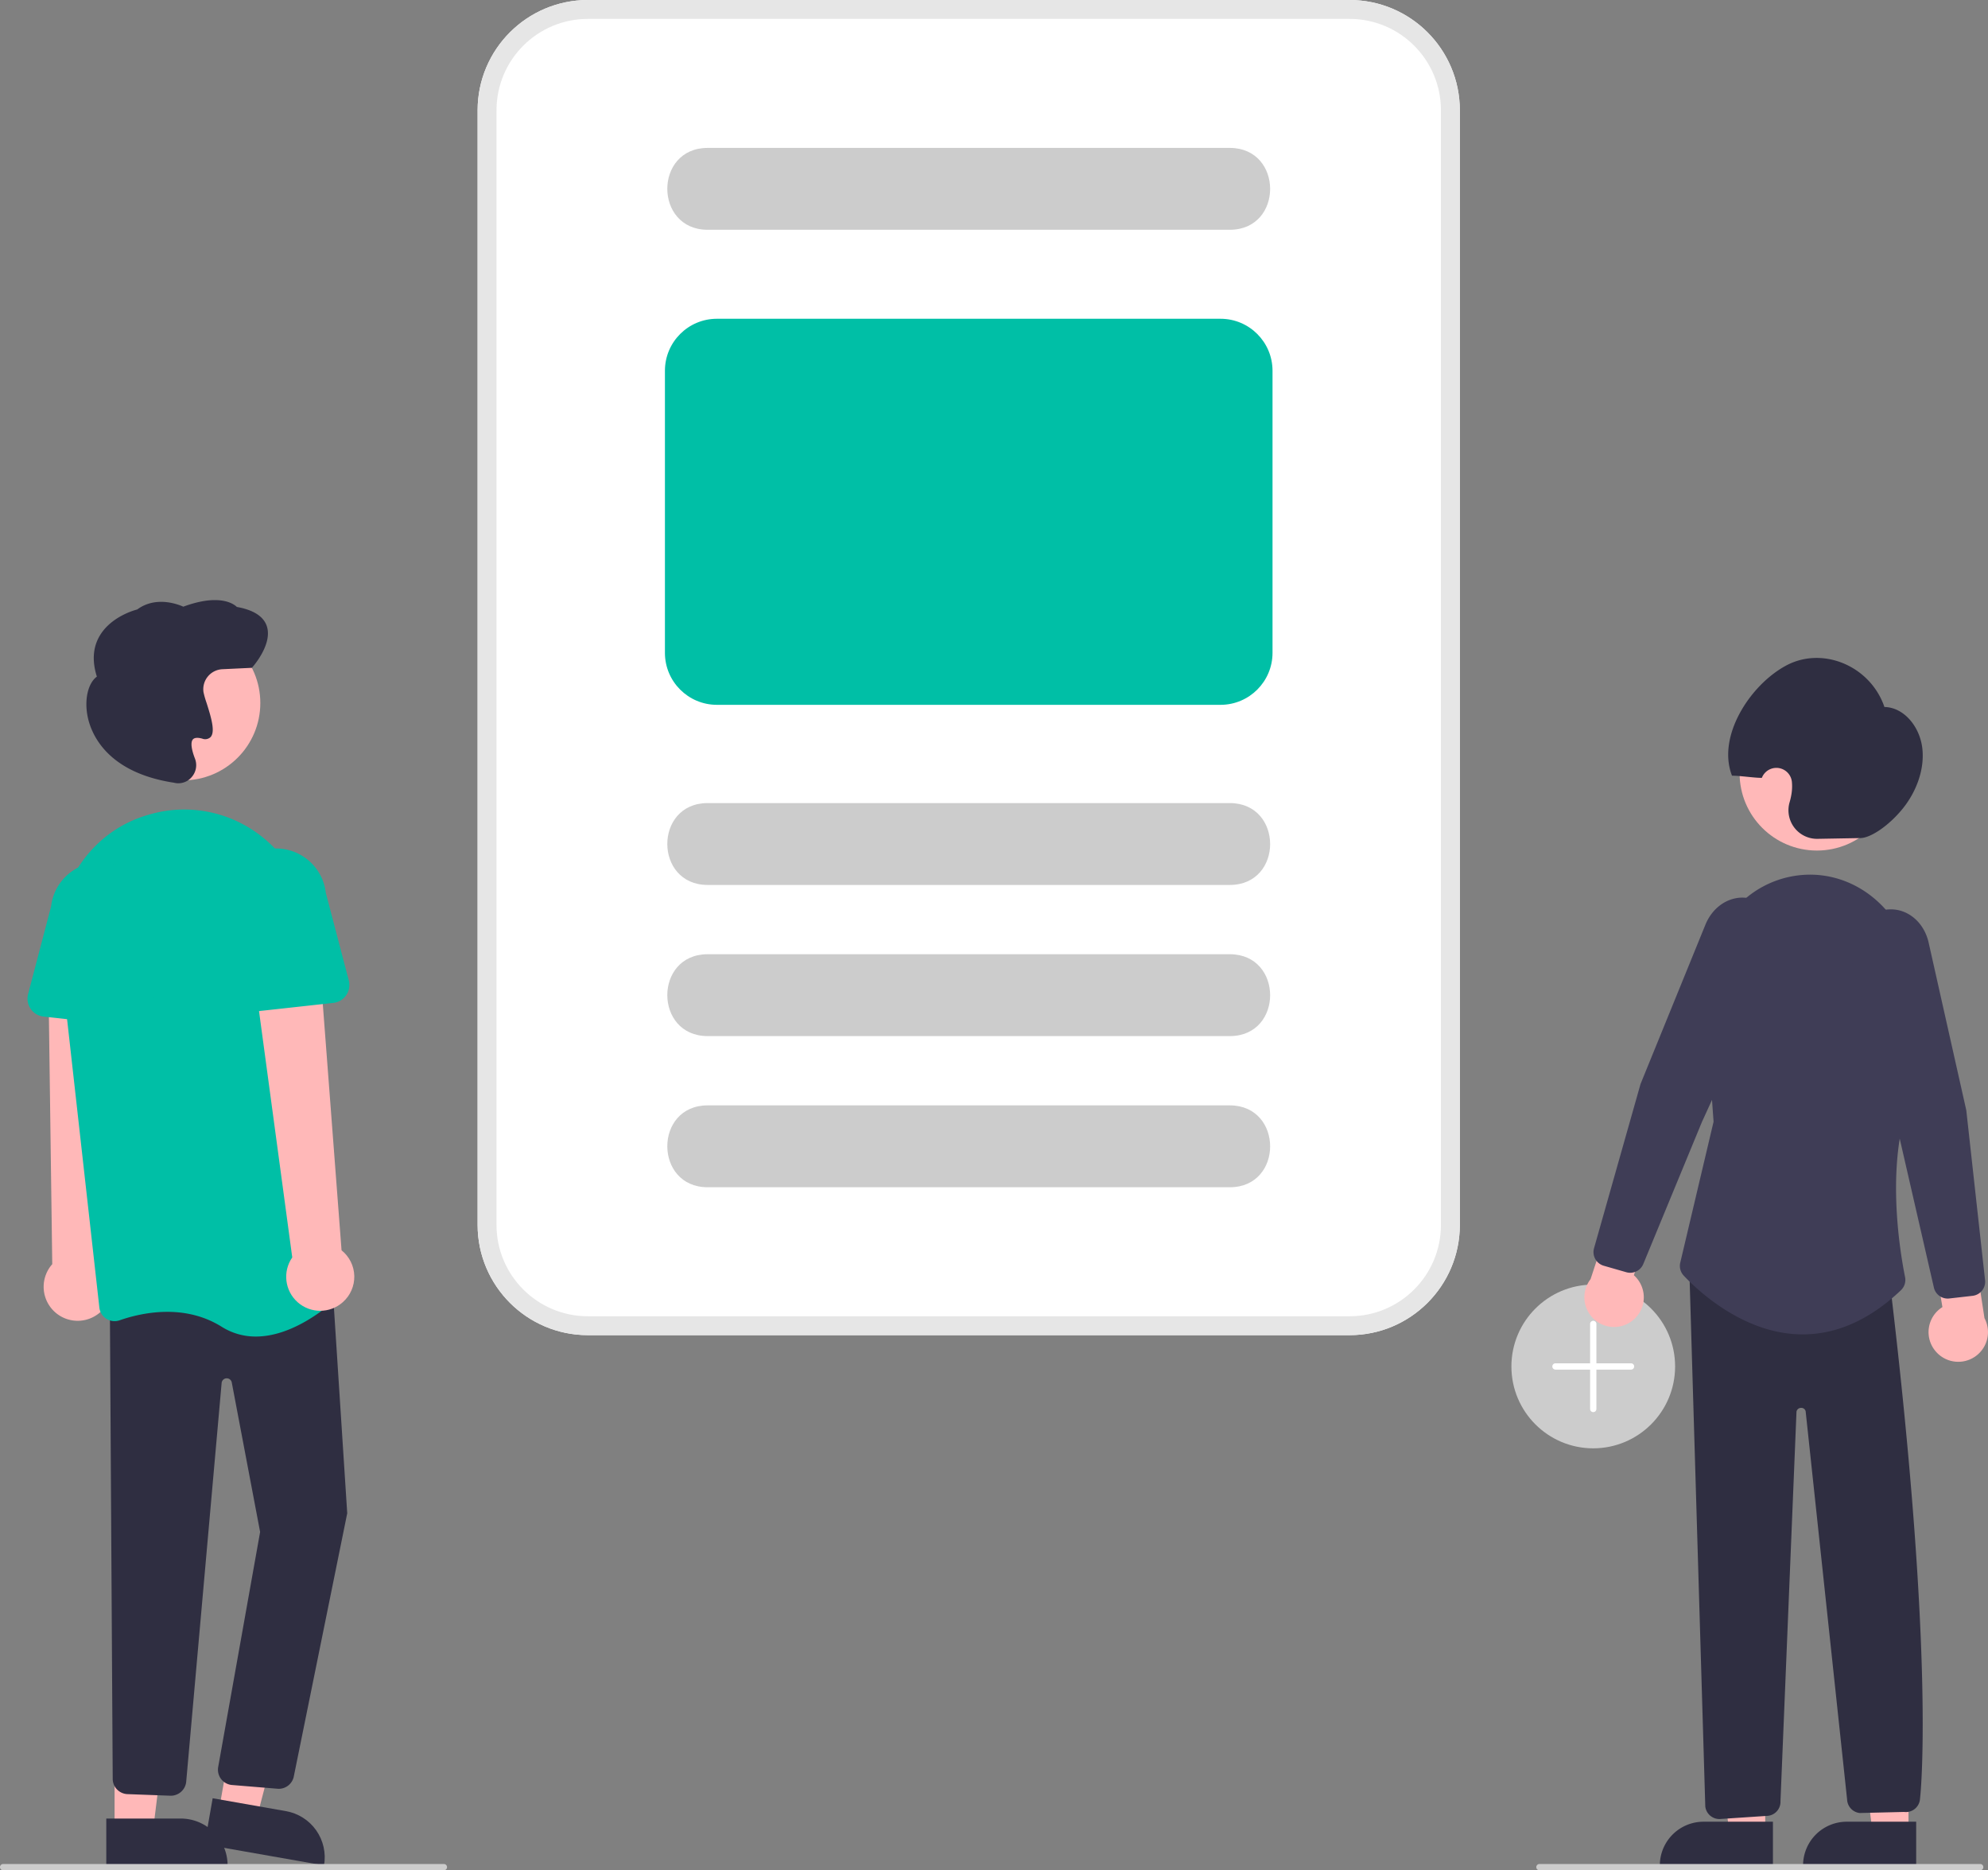<svg xmlns="http://www.w3.org/2000/svg" xmlns:xlink="http://www.w3.org/1999/xlink" width="631.483" height="593.941" xmlns:v="https://vecta.io/nano"><rect width="100%" height="100%" fill="#808080" stroke="none"/><style><![CDATA[.B{fill:#ffb8b8}.C{fill:#2f2e41}.D{fill:#00bfa6}]]></style><path d="M506.094 459.941c-14.359 0-26-11.641-26-26s11.641-26 26-26 26 11.641 26 26c-.016 14.353-11.647 25.984-26 26z" fill="#ccc"/><path d="M518.094 432.941h-11v-12.5a1 1 0 1 0-2 0v12.5h-11a1 1 0 1 0 0 2h11v12.5a1 1 0 1 0 2 0v-12.5h11a1 1 0 1 0 0-2z" fill="#fff"/><path d="M606.22 581.779l-11.432-.001-5.436-44.096 16.872.001-.004 44.096z" class="B"/><use xlink:href="#B" class="C"/><path d="M560.72 581.779l-11.432-.001-5.436-44.096 16.872.001-.004 44.096z" class="B"/><use xlink:href="#B" x="-45.5" class="C"/><g class="B"><path d="M615.027 429.328c-1.863-2.057-2.718-4.834-2.337-7.582a9.38 9.38 0 0 1 4.313-6.66l-3.541-21.133 12.318-5.284 4.581 29.915a9.43 9.43 0 0 1-15.334 10.745zm-96.438-9.985c2.177-1.721 3.479-4.318 3.557-7.092s-1.077-5.44-3.154-7.281l6.984-20.258-11.276-7.246-9.46 28.747a9.43 9.43 0 0 0 13.349 13.13z"/><circle cx="577.139" cy="245.542" r="24.561"/></g><path d="M517.83 404.187a4.5 4.5 0 0 1-1.245-.176l-7.159-2.055a4.51 4.51 0 0 1-3.088-5.551l14.774-52.162 20.602-50.575c2.049-5.028 6.329-8.325 11.17-8.605 4.517-.221 8.741 2.239 10.778 6.277h0a15.62 15.62 0 0 1 .357 13.771l-23.417 51.21-18.616 45.083a4.5 4.5 0 0 1-4.156 2.784z" fill="#3f3d56"/><path d="M590.999 266.14l-13.647.243a9.07 9.07 0 0 1-7.376-3.547c-1.755-2.287-2.32-5.273-1.52-8.043a21.13 21.13 0 0 0 .656-3.013c.153-1.111.183-2.236.09-3.354a4.95 4.95 0 0 0-9.554-1.408h0c-2.295.033-7.183-.715-9.478-.683-4.872-12.49 5.745-28.833 17.174-34.972 11.651-6.258 26.775.109 31.241 13.152 6.198.111 11.235 6.225 12.033 13.106s-2.032 14.067-6.363 19.342-10.018 9.119-13.256 9.176zm-44.858 311.522c-2.289-.013-4.206-1.736-4.461-4.01l-5.063-170.235 63.787 4.541.049.41c14.415 120.663 9.487 162.432 9.436 162.839a4.5 4.5 0 0 1-5.075 4.203l-14.097.338a4.5 4.5 0 0 1-3.989-4.296l-13.171-123.3c-.168-.661-.786-1.106-1.466-1.056a1.46 1.46 0 0 0-1.439 1.177l-5.089 123.704a4.48 4.48 0 0 1-4.041 4.67l-14.932.993a4.46 4.46 0 0 1-.447.022z" class="C"/><g fill="#3f3d56"><path d="M572.61 423.757a37.35 37.35 0 0 1-1.145-.018c-18.342-.552-32.692-14.429-36.653-18.669a4.48 4.48 0 0 1-1.081-4.097l10.581-44.764-2.807-38.917a38.37 38.37 0 0 1 10.506-29.633c6.313-6.67 15.212-10.269 24.386-9.866 17.855.852 31.941 16.812 32.069 36.333.198 30.235-.693 32.312-.985 32.995-8.911 20.797-4.044 49.989-2.34 58.441.309 1.533-.196 3.117-1.337 4.188-9.8 9.299-20.29 14.008-31.193 14.008z"/><path d="M618.675 412.379c-2.096-.001-3.913-1.451-4.38-3.494l-10.917-47.557-14.631-54.357a15.62 15.62 0 0 1 2.627-13.522c2.678-3.644 7.248-5.371 11.667-4.41 4.729 1.076 8.405 5.035 9.595 10.333l11.955 53.229 5.962 53.941a4.51 4.51 0 0 1-3.963 4.965l-7.4.844c-.171.02-.343.03-.516.03z"/></g><path d="M30.832 417.507c2.622-1.798 4.314-4.664 4.619-7.829s-.807-6.302-3.037-8.568l4.167-93.018-21.216 2.381 1.233 90.985a10.8 10.8 0 0 0-.011 14.346c3.632 4.094 9.751 4.826 14.245 1.702zm38.702 157.459l12.075 2.123 11.934-45.564-15.821-3.133-8.188 46.574z" class="B"/><path d="M102.925 592.395l-37.949-6.671h0l2.578-14.662h0l23.287 4.094c3.889.684 7.346 2.884 9.613 6.117s3.155 7.234 2.472 11.123h0 0z" class="C"/><path d="M36.392 581.01h12.26l5.832-47.288-18.094.001.002 47.287z" class="B"/><path d="M72.296 592.393l-38.531.002h0l-.001-14.887h0l23.644-.001a14.89 14.89 0 0 1 14.888 14.886h0 0zm16.249-24.332a4.75 4.75 0 0 1-.573-.034l-14.43-1.187a4.88 4.88 0 0 1-4.243-5.66l13.325-74.681-9.004-47.474c-.152-.798-.868-1.361-1.679-1.321s-1.468.672-1.54 1.481L59.146 565.813c-.257 2.641-2.561 4.604-5.21 4.437l-13.595-.506a4.89 4.89 0 0 1-4.536-4.631l-.914-151.768 70.481-8.81 4.924 76.041-.02.081-16.991 83.675c-.533 2.187-2.49 3.727-4.741 3.73z" class="C"/><circle cx="58.129" cy="223.255" r="24.561" class="B"/><g class="D"><path d="M81.272 424.437a20.11 20.11 0 0 1-10.857-3.106c-11.897-7.436-25.411-4.481-32.407-2.057a4.88 4.88 0 0 1-4.221-.481 4.81 4.81 0 0 1-2.224-3.552L18.84 301.617c-2.132-19.038 9.336-36.937 27.268-42.56h0q1.011-.317 2.055-.601a39.57 39.57 0 0 1 32.972 5.723c9.782 6.764 16.068 17.511 17.167 29.353l10.71 114.387c.148 1.501-.418 2.985-1.527 4.007-3.754 3.473-14.652 12.511-26.214 12.512z"/><path d="M42.531 325.983l-28.703-3.156a5.72 5.72 0 0 1-4.905-7.134l7.306-27.846c1.006-8.694 8.858-14.935 17.555-13.953s14.96 8.817 14.001 17.517l1.085 28.675a5.72 5.72 0 0 1-6.338 5.898z"/></g><path d="M108.898 413.524c2.386-2.101 3.72-5.15 3.642-8.329s-1.56-6.159-4.047-8.139l-7.073-92.842-20.789 4.68 12.203 90.414c-3.119 4.497-2.381 10.616 1.718 14.243s10.262 3.615 14.346-.027z" class="B"/><path d="M72.661 320.146a5.71 5.71 0 0 1-1.818-4.4l1.085-28.675c-.958-8.7 5.304-16.535 14.001-17.517s16.549 5.259 17.555 13.953l7.306 27.846a5.72 5.72 0 0 1-4.905 7.134l-28.703 3.156a5.71 5.71 0 0 1-4.52-1.498z" class="D"/><path d="M56.668 248.741c-.437 0-.872-.051-1.297-.151l-.125-.03c-21.594-3.304-26.367-15.812-27.414-21.035-1.084-5.408.15-10.628 2.94-12.656-1.521-4.803-1.277-9.061.727-12.662 3.495-6.28 11.081-8.404 12.098-8.664 6.058-4.469 13.306-1.486 14.625-.881 11.719-4.335 16.198-.727 17.008.079 5.238.941 8.431 2.964 9.491 6.016 1.991 5.731-4.305 12.86-4.574 13.161l-.14.156-9.38.447a6.36 6.36 0 0 0-5.981 7.317h0c.254 1.136.575 2.257.96 3.355 1.602 5.006 2.802 9.283 1.254 10.909a2.51 2.51 0 0 1-2.625.455c-1.467-.392-2.462-.31-2.959.245-.77.859-.535 3.035.662 6.125a5.74 5.74 0 0 1-1.046 5.847 5.57 5.57 0 0 1-4.226 1.967z" class="C"/><path d="M141 593.941H1a1 1 0 1 1 0-2h140a1 1 0 1 1 0 2zm488 0H489a1 1 0 1 1 0-2h140a1 1 0 1 1 0 2z" fill="#ccc"/><path d="M428.713 424h-242c-19.321-.022-34.978-15.679-35-35V35c.022-19.321 15.679-34.978 35-35h242c19.321.022 34.978 15.679 35 35v354c-.022 19.321-15.679 34.978-35 35z" fill="#fff"/><g fill="#ccc"><use xlink:href="#C"/><path d="M390.713 72.97h-166c-16.957-.082-17.028-25.912.001-26h165.999c16.945.079 17.037 25.911 0 26z"/><use xlink:href="#C" y="48"/><use xlink:href="#C" y="96"/></g><path d="M387.713 223.829h-160c-9.108-.01-16.49-7.392-16.5-16.5v-89.6c.01-9.108 7.392-16.49 16.5-16.5h160c9.108.01 16.49 7.392 16.5 16.5v89.6c-.01 9.108-7.392 16.49-16.5 16.5z" class="D"/><path d="M428.713 424h-242c-19.321-.022-34.978-15.679-35-35V35c.022-19.321 15.679-34.978 35-35h242c19.321.022 34.978 15.679 35 35v354c-.022 19.321-15.679 34.978-35 35zm-242-418c-16.009.018-28.982 12.991-29 29v354c.018 16.009 12.991 28.982 29 29h242c16.009-.018 28.982-12.991 29-29V35c-.018-16.009-12.991-28.982-29-29z" fill="#e6e6e6"/><defs ><path id="B" d="M586.622 578.511h22.048a0 0 0 0 1 0 0v13.882a0 0 0 0 1 0 0h-35.93a0 0 0 0 1 0 0h0a13.882 13.882 0 0 1 13.882-13.882z"/><path id="C" d="M390.713 281.029h-166c-16.957-.082-17.028-25.911.001-26h165.999c16.945.079 17.037 25.911 0 26z"/></defs></svg>